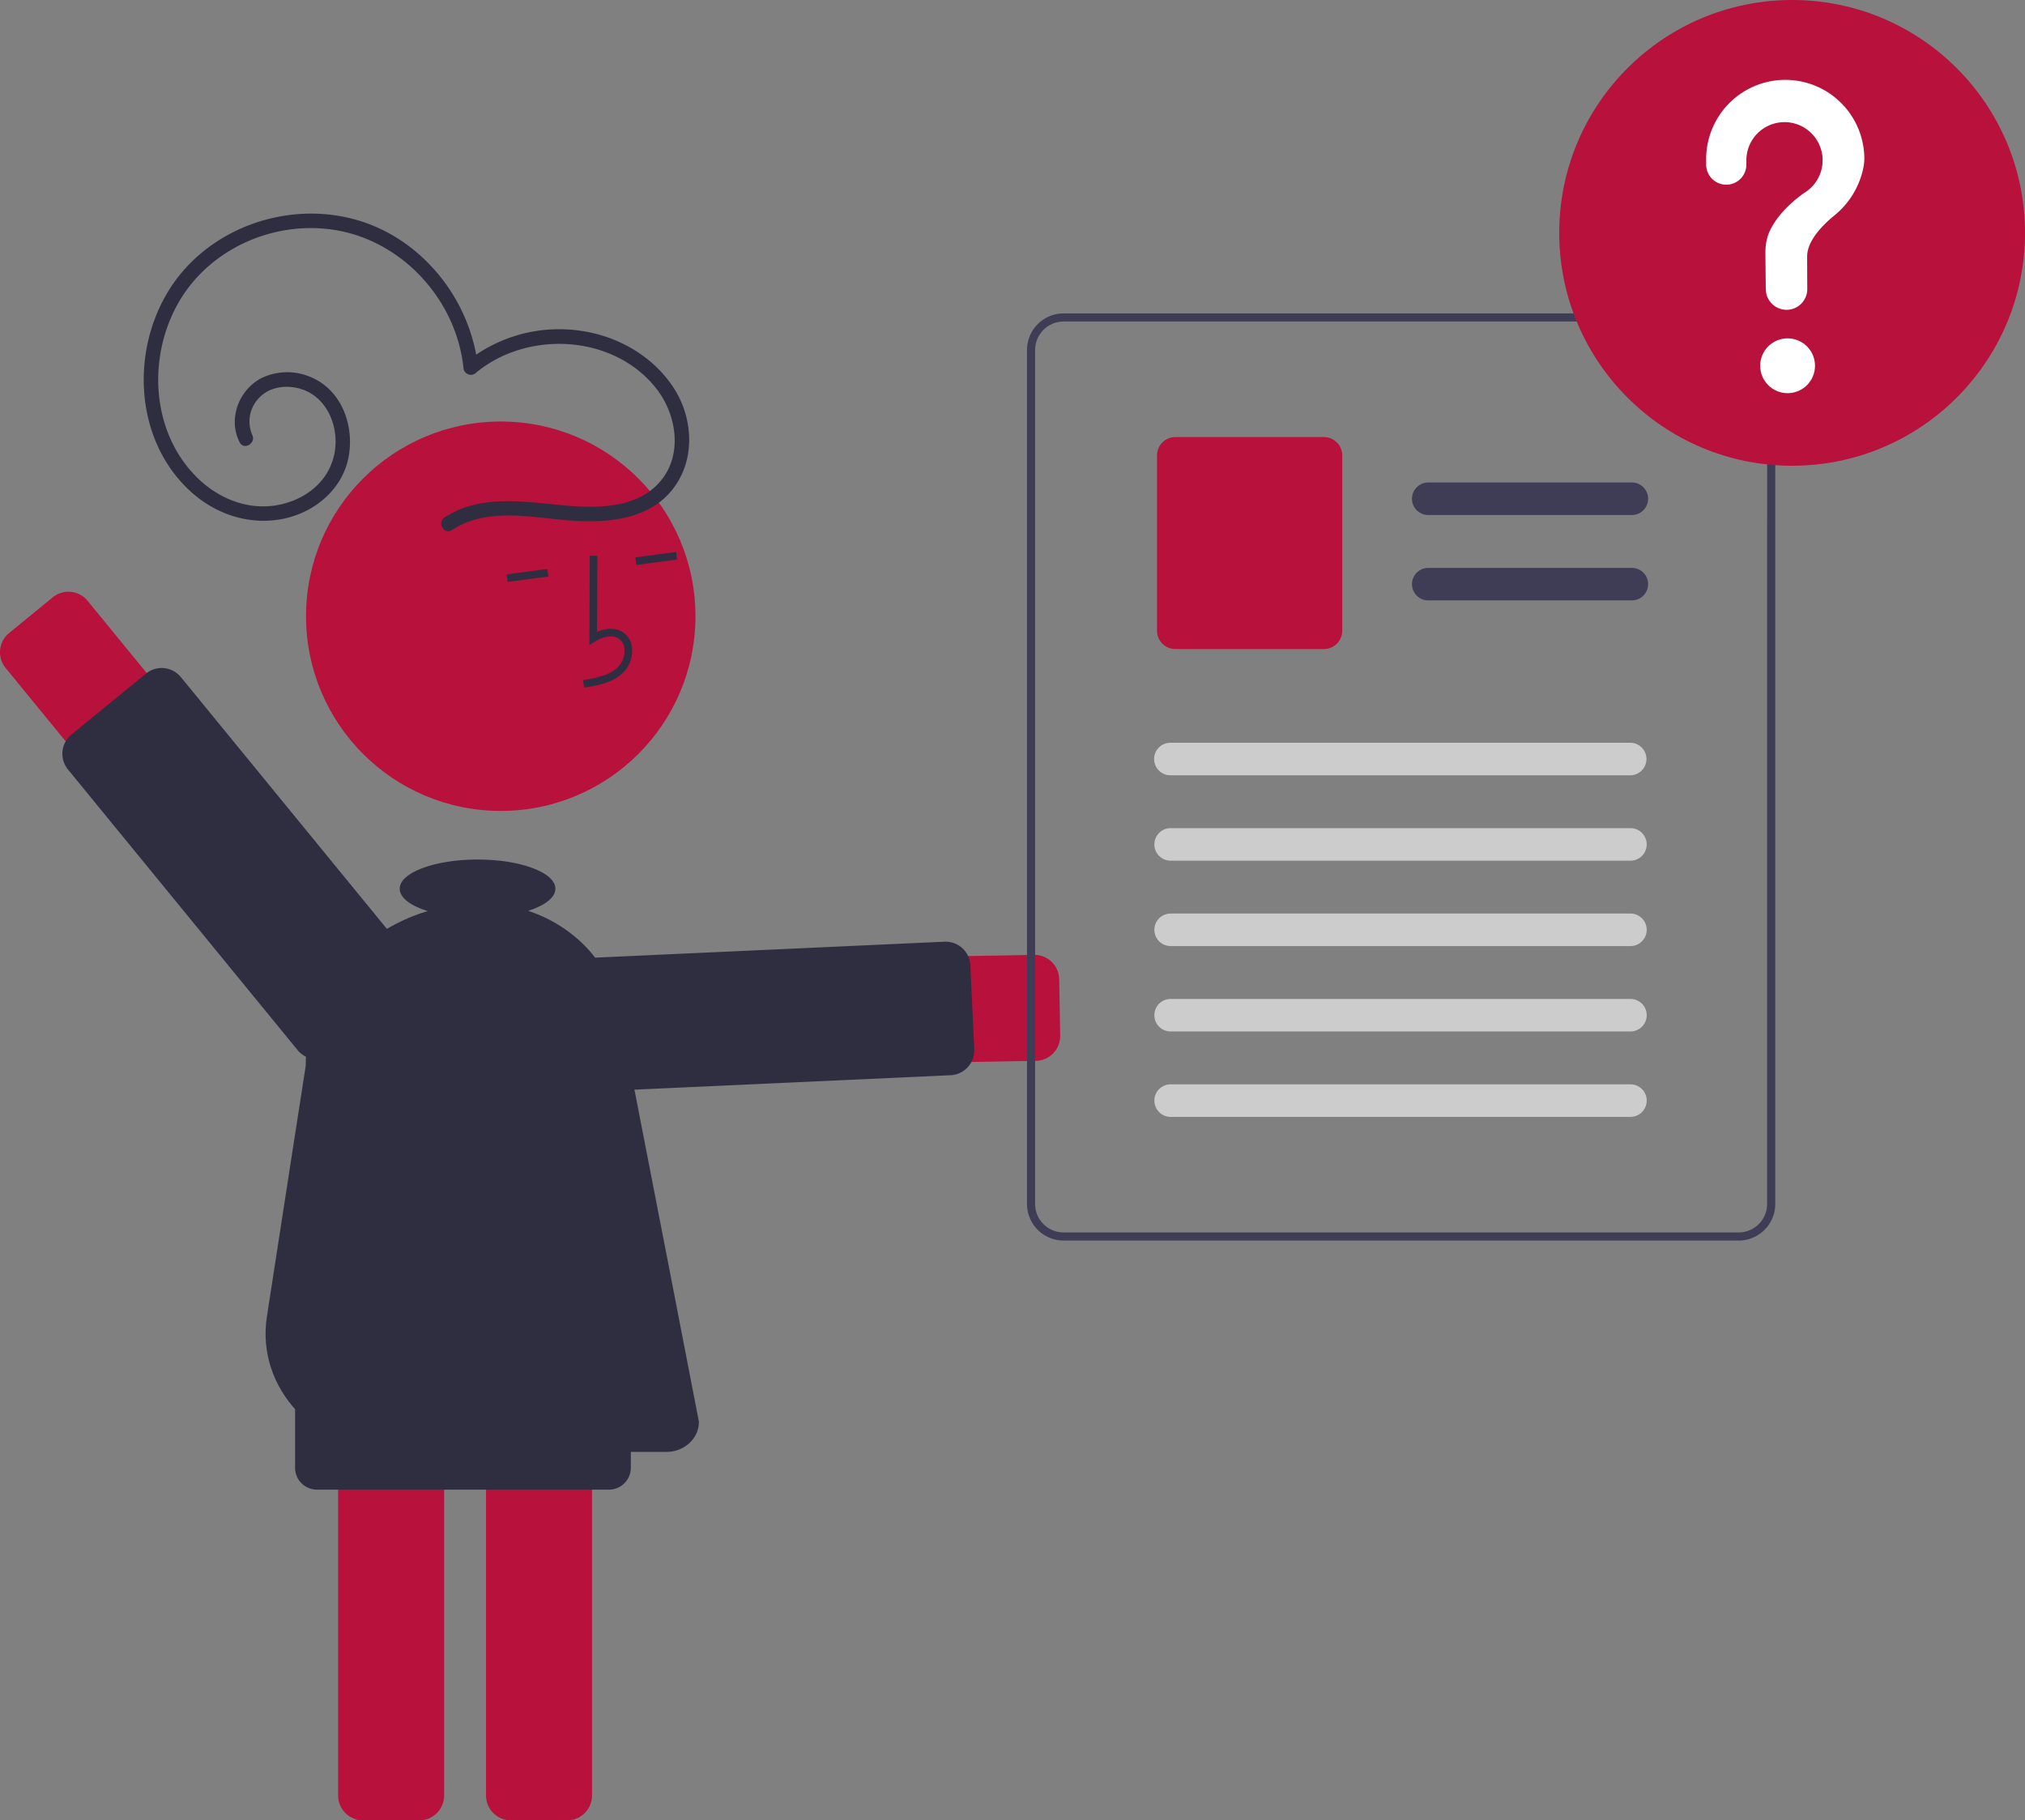 <svg xmlns="http://www.w3.org/2000/svg" width="516.17" height="464.02" viewBox="0 0 516.17 464.02">
  <rect x="0" y="0" width="516.17" height="464.02" fill="#808080" stroke="none"/>
  <g id="pending-approval" transform="translate(-0.001)">
    <path id="Path_1" data-name="Path 1" d="M605.943,488.406l-112.518,1.979a13.508,13.508,0,0,1-.475-27.012L605.468,461.4a6.326,6.326,0,0,1,6.436,6.214l.253,14.362a6.326,6.326,0,0,1-5.791,6.414Q606.155,488.4,605.943,488.406Z" transform="translate(-341.914 -217.99)" fill="#B8113C"/>
    <path id="Path_2" data-name="Path 2" d="M584.213,492.077,491.9,496.291a6.325,6.325,0,0,1-6.608-6.03l-.977-21.4a6.326,6.326,0,0,1,6.031-6.608l92.311-4.214a6.325,6.325,0,0,1,6.608,6.03l.977,21.4a6.334,6.334,0,0,1-5.792,6.593C584.373,492.068,584.293,492.073,584.213,492.077Z" transform="translate(-341.914 -217.99)" fill="#2f2e41"/>
    <path id="Path_3" data-name="Path 3" d="M428.108,675.684V555.967a6.333,6.333,0,0,1,6.326-6.326H448.8a6.333,6.333,0,0,1,6.326,6.326V675.684a6.333,6.333,0,0,1-6.326,6.326H434.433a6.333,6.333,0,0,1-6.325-6.326Z" transform="translate(-341.914 -217.99)" fill="#B8113C"/>
    <path id="Path_4" data-name="Path 4" d="M465.8,675.684V555.967a6.333,6.333,0,0,1,6.326-6.326H486.49a6.333,6.333,0,0,1,6.326,6.326V675.684a6.333,6.333,0,0,1-6.326,6.326H472.128a6.333,6.333,0,0,1-6.326-6.326Z" transform="translate(-341.914 -217.99)" fill="#B8113C"/>
    <circle id="Ellipse_1" data-name="Ellipse 1" cx="49.633" cy="49.633" r="49.633" transform="translate(78.006 107.447)" fill="#B8113C"/>
    <path id="Path_5" data-name="Path 5" d="M496.419,392.017a11.771,11.771,0,0,0,4.3-2.523,7.915,7.915,0,0,0,2.314-6.266,5.325,5.325,0,0,0-2.367-4.1c-1.775-1.139-4.149-1.142-6.566-.077l.091-19.376-1.946-.009-.108,22.779,1.5-.943c1.739-1.092,4.223-1.861,5.977-.735a3.42,3.42,0,0,1,1.481,2.646,5.982,5.982,0,0,1-1.72,4.672c-2.149,2.053-5.285,2.7-8.861,3.269l.308,1.922a32.076,32.076,0,0,0,5.6-1.259Z" transform="translate(-341.914 -217.99)" fill="#2f2e41"/>
    <rect id="Rectangle_1" data-name="Rectangle 1" width="10.483" height="1.946" transform="translate(161.947 142.077) rotate(-7.523)" fill="#2f2e41"/>
    <rect id="Rectangle_2" data-name="Rectangle 2" width="10.483" height="1.946" transform="translate(129.143 146.408) rotate(-7.523)" fill="#2f2e41"/>
    <path id="Path_6" data-name="Path 6" d="M364.254,371.152l71.261,87.1a13.507,13.507,0,1,1-20.908,17.107l-71.262-87.1a6.325,6.325,0,0,1,.89-8.9l11.117-9.1a6.326,6.326,0,0,1,8.9.89Z" transform="translate(-341.914 -217.99)" fill="#B8113C"/>
    <path id="Path_7" data-name="Path 7" d="M388.02,390.591l58.516,71.52a6.325,6.325,0,0,1-.89,8.9l-18.988,15.536a6.325,6.325,0,0,1-8.9-.89L359.24,414.139a6.333,6.333,0,0,1,.89-8.9L379.118,389.7a6.326,6.326,0,0,1,8.9.89Z" transform="translate(-341.914 -217.99)" fill="#2f2e41"/>
    <path id="Path_336" data-name="Path 336" d="M793.716,303.645a9.427,9.427,0,0,0-8.621-5.768H613.023A9.333,9.333,0,0,0,603.7,307.2V524.893a9.333,9.333,0,0,0,9.328,9.328H785.1a9.34,9.34,0,0,0,9.328-9.328V307.2a9.162,9.162,0,0,0-.707-3.56Zm-1.364,221.248a7.265,7.265,0,0,1-7.256,7.256H613.023a7.257,7.257,0,0,1-7.256-7.253V307.206a7.266,7.266,0,0,1,7.256-7.256H785.1a7.292,7.292,0,0,1,6.735,4.565,8.035,8.035,0,0,1,.273.819,7.192,7.192,0,0,1,.248,1.873Z" transform="translate(-341.914 -217.99)" fill="#3f3d56"/>
    <path id="Path_337" data-name="Path 337" d="M757.807,349.272H705.976a4.147,4.147,0,1,1,0-8.294h51.831a4.147,4.147,0,1,1,0,8.293Z" transform="translate(-341.914 -217.99)" fill="#3f3d56"/>
    <path id="Path_338" data-name="Path 338" d="M757.807,371.041H705.976a4.147,4.147,0,1,1,0-8.294h51.831a4.147,4.147,0,1,1,0,8.293Z" transform="translate(-341.914 -217.99)" fill="#3f3d56"/>
    <path id="Path_339" data-name="Path 339" d="M679.382,383.436H641.505a4.67,4.67,0,0,1-4.665-4.665v-44.7a4.67,4.67,0,0,1,4.665-4.665h37.878a4.67,4.67,0,0,1,4.665,4.665v44.7a4.67,4.67,0,0,1-4.666,4.665Z" transform="translate(-341.914 -217.99)" fill="#B8113C"/>
    <path id="Path_340" data-name="Path 340" d="M757.447,415.616H640.31a4.147,4.147,0,1,1,0-8.293H757.447a4.147,4.147,0,1,1,0,8.294Z" transform="translate(-341.914 -217.99)" fill="#ccc"/>
    <path id="Path_341" data-name="Path 341" d="M757.447,437.385H640.31a4.147,4.147,0,1,1,0-8.294H757.447a4.147,4.147,0,1,1,0,8.293Z" transform="translate(-341.914 -217.99)" fill="#ccc"/>
    <path id="Path_342" data-name="Path 342" d="M757.447,459.153H640.31a4.147,4.147,0,1,1,0-8.294H757.447a4.147,4.147,0,1,1,0,8.293Z" transform="translate(-341.914 -217.99)" fill="#ccc"/>
    <path id="Path_343" data-name="Path 343" d="M757.447,480.922H640.31a4.147,4.147,0,1,1,0-8.294H757.447a4.147,4.147,0,1,1,0,8.293Z" transform="translate(-341.914 -217.99)" fill="#ccc"/>
    <path id="Path_344" data-name="Path 344" d="M757.447,502.691H640.31a4.147,4.147,0,1,1,0-8.294H757.447a4.147,4.147,0,1,1,0,8.293Z" transform="translate(-341.914 -217.99)" fill="#ccc"/>
    <circle id="Ellipse_44" data-name="Ellipse 44" cx="59.362" cy="59.362" r="59.362" transform="translate(397.447 0)" fill="#B8113C"/>
    <circle id="Ellipse_2" data-name="Ellipse 2" cx="6.985" cy="6.985" r="6.985" transform="translate(448.675 86.252)" fill="#fff"/>
    <path id="Path_8" data-name="Path 8" d="M796.826,238.343a20.213,20.213,0,0,0-20.01,19.864v1.736a5.124,5.124,0,0,0,5.124,5.124h0a5.127,5.127,0,0,0,5.126-5.127h0v-1.094a9.718,9.718,0,1,1,14.96,8.181h0s-7.293,4.7-9.516,11.136h0a14.273,14.273,0,0,0-.588,4.065c0,.566.033,5.515.1,9.532a5.282,5.282,0,0,0,5.283,5.2h0a5.283,5.283,0,0,0,5.283-5.284v-.033c-.022-3.679-.034-7.963-.034-8.274,0-3.955,3.815-7.9,6.949-10.465a21.077,21.077,0,0,0,7.249-11.54,13.177,13.177,0,0,0,.38-2.86,20.157,20.157,0,0,0-20.159-20.158Z" transform="translate(-341.914 -217.99)" fill="#fff"/>
    <path id="Path_9" data-name="Path 9" d="M457.111,353.111c8.886-5.842,20.055-3.214,29.931-2.451,8.924.69,19.5.01,25.779-7.281,6.53-7.586,5.985-18.848.578-26.872-5.322-7.9-14.155-12.884-23.5-14.2a37.7,37.7,0,0,0-29.3,8.091l3.176,1.316c-1.851-17.7-14.861-33.691-32.317-38.03-17.661-4.39-37.412,3.1-46.835,18.85-9.289,15.524-8.189,37.187,5.182,50.088,6.421,6.2,15.156,9.352,24.02,7.668,8.175-1.553,15.439-7.513,16.969-15.929,1.418-7.8-1.68-16.663-9.268-20.07a15.13,15.13,0,0,0-13.224.211,12.854,12.854,0,0,0-6.518,10.283,11.363,11.363,0,0,0,1.209,5.936c1.053,2.15,4.264.267,3.213-1.878a8.628,8.628,0,0,1,1.783-9.47c2.758-2.882,7.113-3.36,10.778-2.182,6.707,2.156,9.668,9.85,8.4,16.377-1.416,7.311-7.657,12.009-14.764,13.212-7.728,1.308-15.265-1.955-20.63-7.444-11.235-11.494-12.208-30.008-4.629-43.726,7.689-13.917,24.089-21.39,39.711-19.056,15.448,2.308,28.17,14.459,32.134,29.44a37.7,37.7,0,0,1,1.06,5.721,1.889,1.889,0,0,0,3.176,1.316c13.2-10.963,35.155-9.787,45.978,4,5.308,6.763,6.872,17.266.674,24.06-5.9,6.469-15.7,6.476-23.764,5.767-10.312-.906-21.648-3.037-30.885,3.035-1.993,1.31-.131,4.534,1.878,3.213Z" transform="translate(-341.914 -217.99)" fill="#2f2e41"/>
    <path id="Path_10" data-name="Path 10" d="M497.133,597.715H422.71a5.588,5.588,0,0,1-5.582-5.582V567.325a5.588,5.588,0,0,1,5.582-5.582h74.423a5.588,5.588,0,0,1,5.582,5.582v24.808a5.588,5.588,0,0,1-5.582,5.582Z" transform="translate(-341.914 -217.99)" fill="#2f2e41"/>
    <path id="Path_11" data-name="Path 11" d="M499.676,475.407c-2.33-11.916-11.38-21.353-23.126-25.233,4.242-1.365,6.938-3.386,6.938-5.646,0-4.11-8.885-7.442-19.846-7.442s-19.846,3.332-19.846,7.442c0,2.293,2.77,4.343,7.119,5.708-18.008,5.369-31.078,21.041-31.078,39.5,0,0-5.543,35.535-9.9,63.941-2.784,18.173,12.43,34.416,32.229,34.416H511.8c4.561,0,8.272-3.44,8.272-7.669C520.077,580.419,507.246,514.116,499.676,475.407Z" transform="translate(-341.914 -217.99)" fill="#2f2e41"/>
  </g>
</svg>
